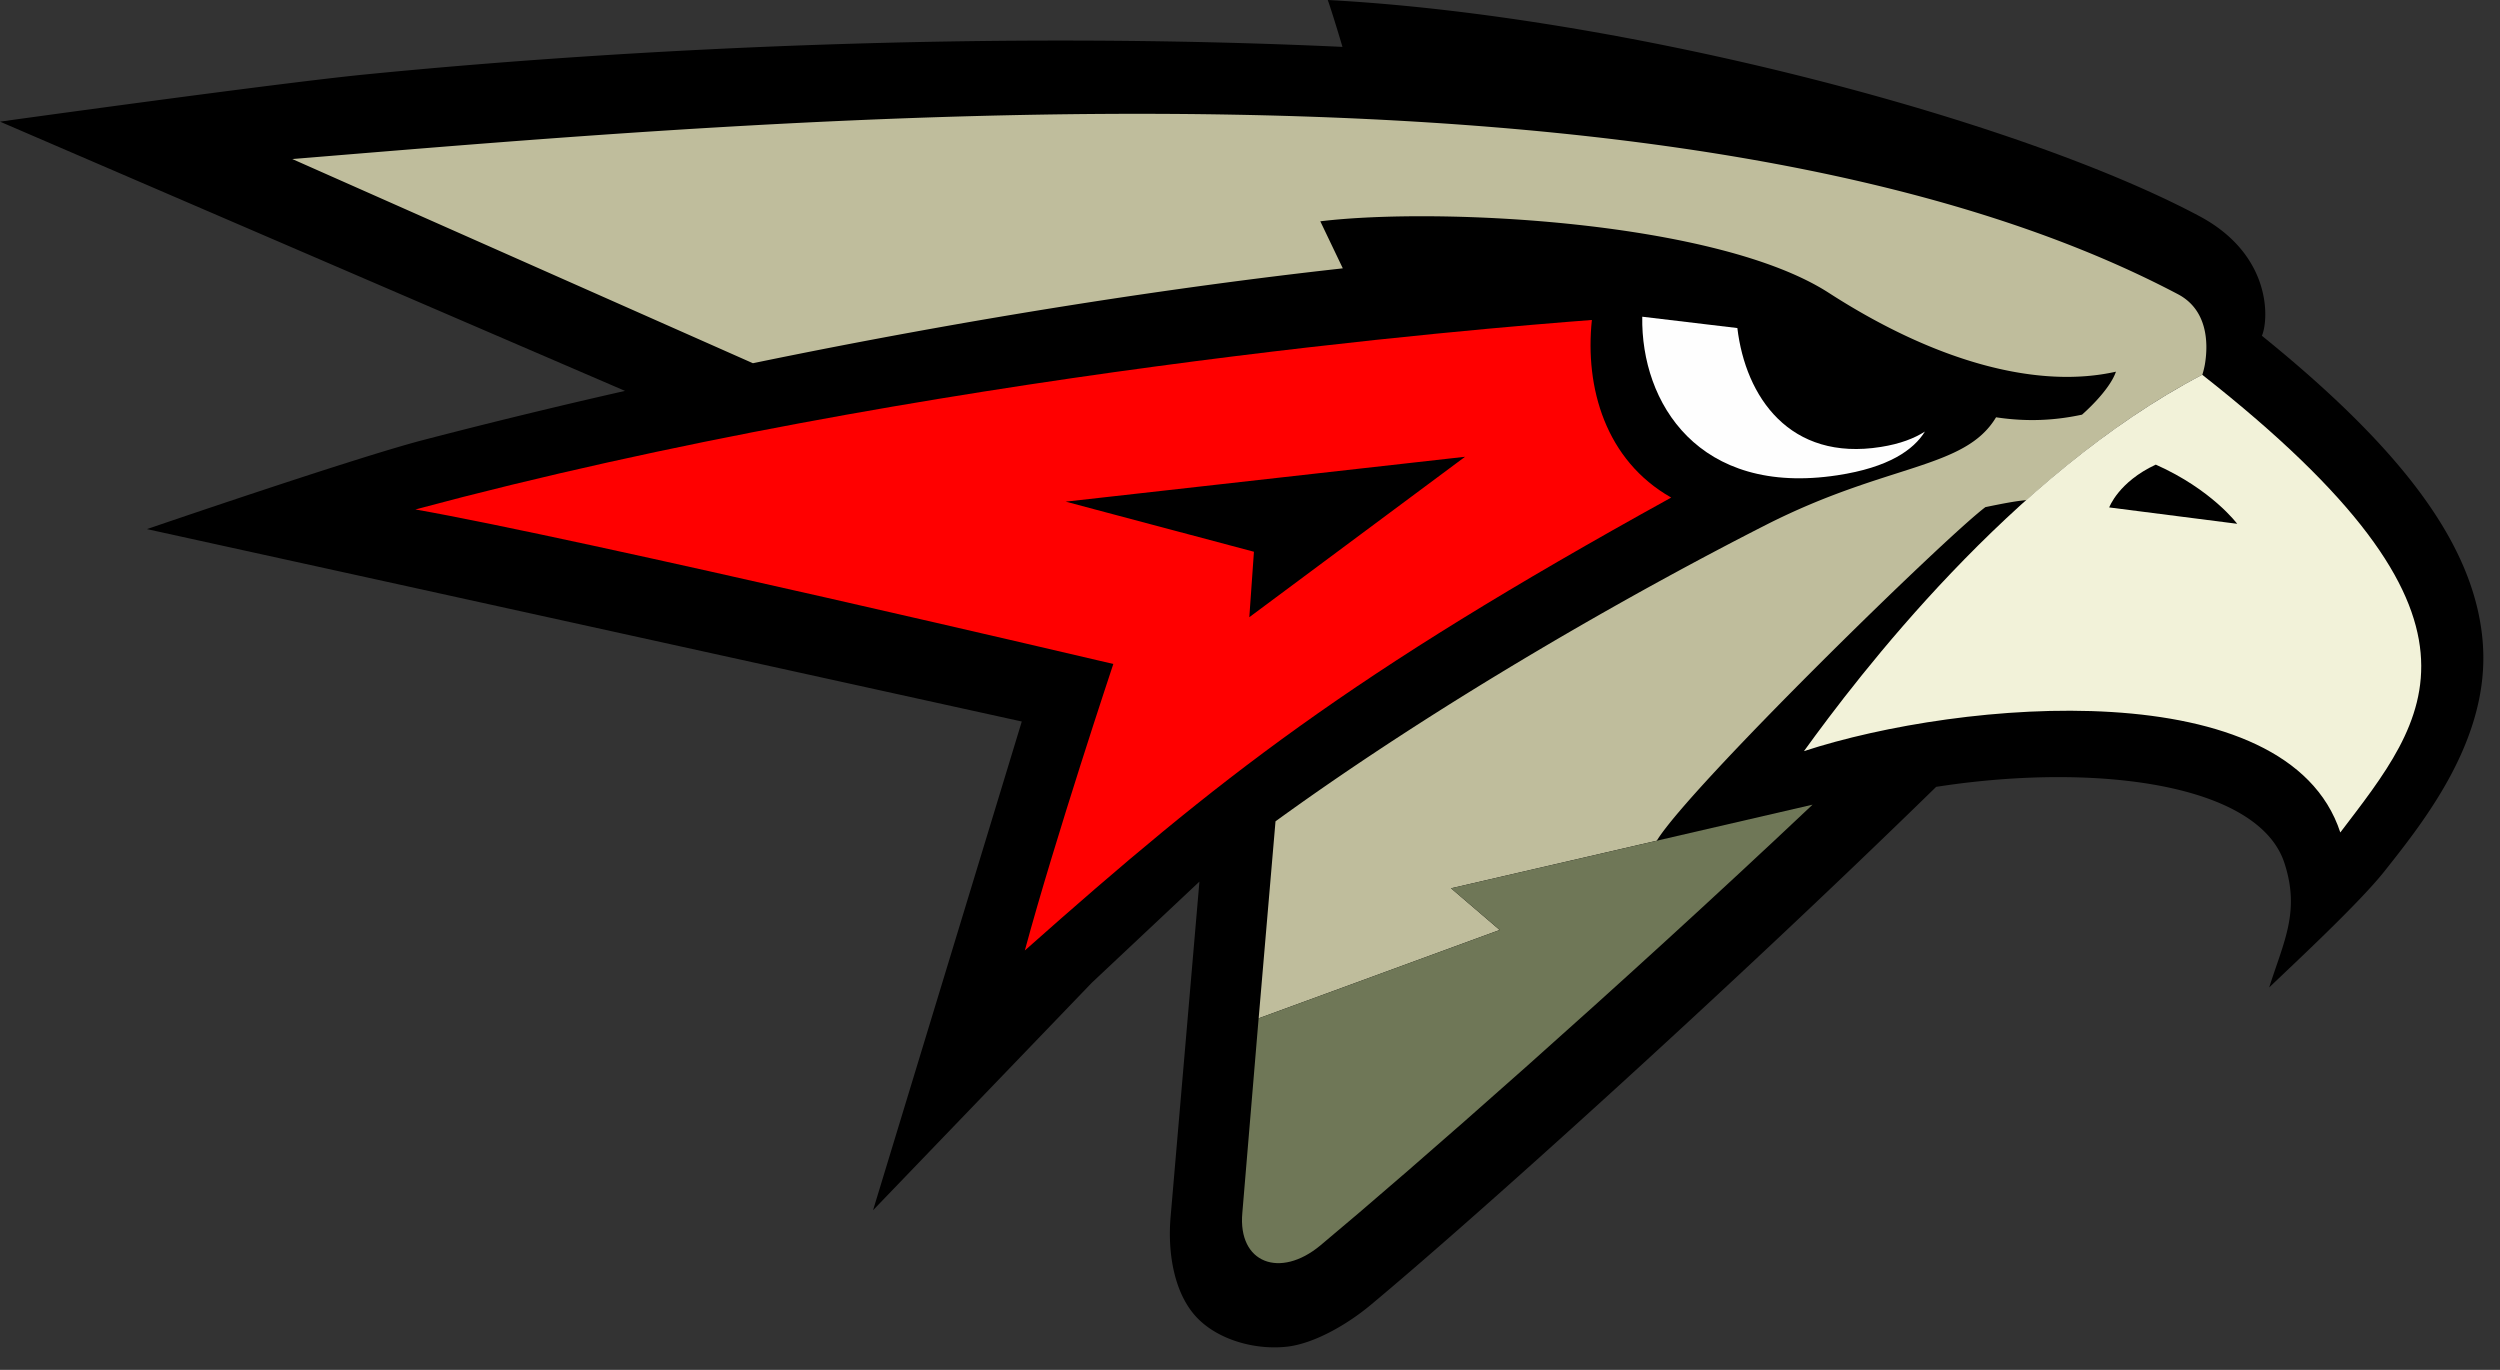 <svg xmlns="http://www.w3.org/2000/svg" width="73" height="40" fill="none" fill-rule="evenodd" xmlns:v="https://vecta.io/nano"><rect width="100%" height="100%" fill="#333333" stroke="none"/><path d="M72.501 18.822c-.191-2.77-2.192-5.57-6.453-9.017v-.002c.2-.461.302-2.355-1.822-3.49C58.879 3.461 47.397.459 38.771 0c.084.233.286.884.429 1.369-10.28-.478-20.762.038-28.524.804C8.078 2.429 0 3.552 0 3.552l18.251 7.862a191.84 191.84 0 0 0-5.914 1.44c-2.031.532-8.046 2.596-8.046 2.596l7.296 1.602 18.249 4.016-4.343 14.271 6.391-6.646 3.139-2.95-.839 9.761c-.101 1.121.117 2.285.762 2.966.615.648 1.689.958 2.635.853.772-.087 1.729-.626 2.429-1.207 2.939-2.446 10.3-9.058 16.526-15.14.35-.053.699-.102 1.05-.14 4.273-.477 8.411.209 9.118 2.361.464 1.414-.013 2.284-.444 3.637.733-.703 2.626-2.459 3.365-3.392 1.204-1.517 3.065-3.873 2.876-6.62z" fill="#000"/><path d="M39.126 7.845l.084-.01-.657-1.373c3.501-.423 11.608 0 14.844 2.087s6.176 2.802 8.389 2.304c-.197.573-.991 1.255-.991 1.255-.77.166-1.587.217-2.51.077-.915 1.525-3.166 1.337-6.717 3.141-3.793 1.928-9.445 5.118-14.323 8.657l-.492 5.752 7.038-2.58-1.421-1.217 6.008-1.39c.973-1.587 8.418-8.857 9.596-9.74.48-.098.88-.179 1.198-.204 1.547-1.386 3.279-2.689 5.136-3.661a2.38 2.38 0 0 0 .076-.309c.108-.651.061-1.595-.786-2.042C49.281 1.04 22.797 3.478 8.535 4.644l13.45 5.962c6.437-1.331 12.389-2.233 17.141-2.761z" fill="#bfbd9c"/><path d="M42.37 25.938l1.422 1.217-7.04 2.58-.476 5.683c-.133 1.47 1.104 1.924 2.277.95 2.614-2.178 8.701-7.516 14.374-12.872L42.37 25.938z" fill="#6f7757"/><path d="M54.925 13.05c-2.671.43-3.957-1.468-4.194-3.471l-2.777-.331c-.043 2.511 1.641 5.248 5.697 4.63 1.505-.228 2.228-.744 2.557-1.277-.307.197-.717.359-1.283.449z" fill="#fefefe"/><path d="M61.589 14.817s.27-.744 1.36-1.25c1.636.728 2.377 1.728 2.377 1.728l-3.737-.478zm2.715-3.874c-5.582 2.92-10.073 8.837-11.628 10.99 4.608-1.508 14.124-2.329 15.661 2.375 2.525-3.322 5.073-6.21-4.033-13.366z" fill="#f2f2d9"/><path d="M31.119 14.648l11.66-1.31-6.299 4.684.135-1.911-5.497-1.463zm17.679-.12c-1.912-1.084-2.524-3.203-2.315-5.185-3.06.235-19.495 1.545-34.354 5.533 4.799.845 20.38 4.512 20.38 4.512s-1.705 5.112-2.584 8.366c5.686-5.047 9.446-8.019 18.874-13.225z" fill="red"/></svg>
